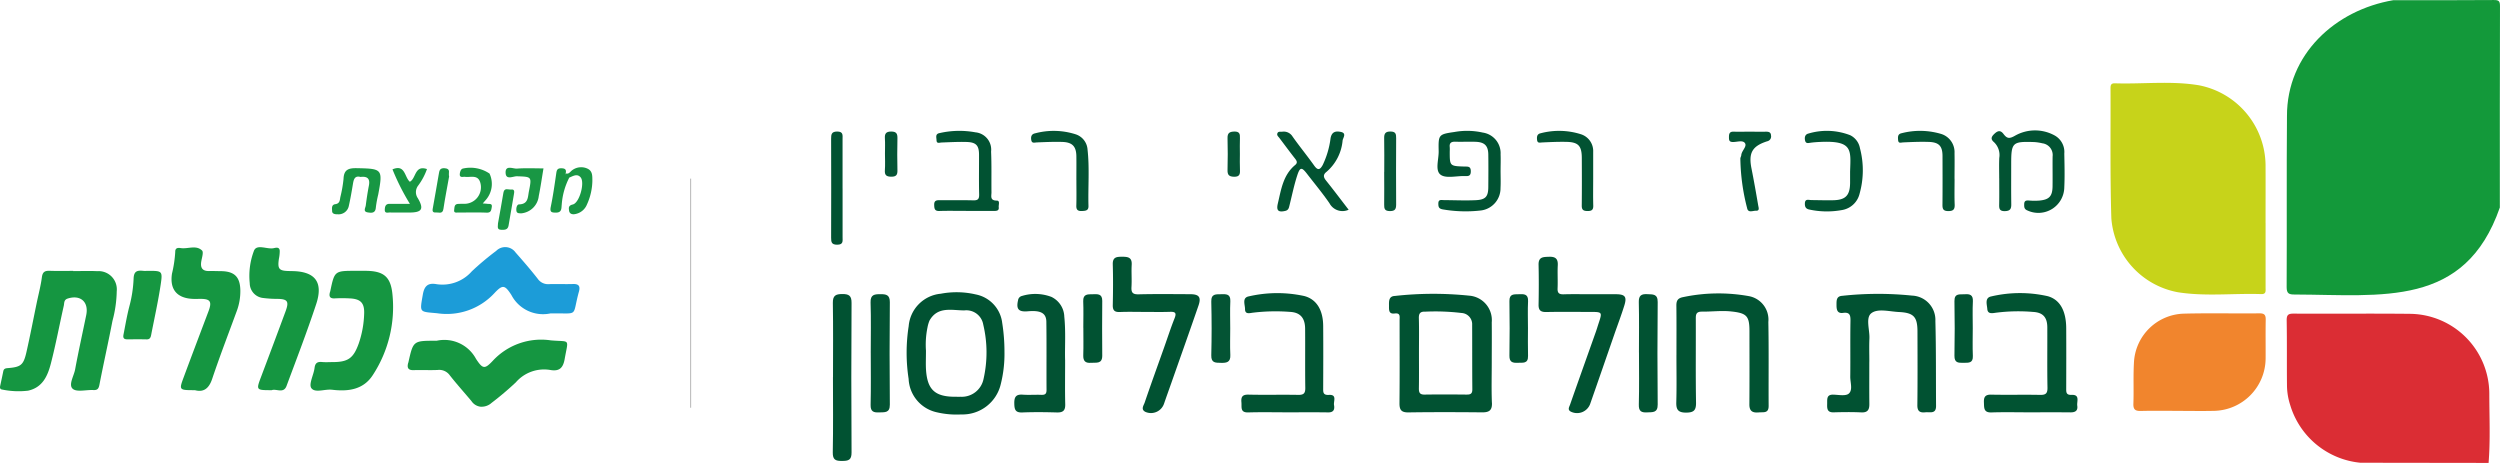 <svg id="Group_118461" data-name="Group 118461" xmlns="http://www.w3.org/2000/svg" xmlns:xlink="http://www.w3.org/1999/xlink" width="270" height="49.995" viewBox="0 0 270 49.995">
  <defs>
    <clipPath id="clip-path">
      <rect id="Rectangle_10344" data-name="Rectangle 10344" width="270" height="49.995" fill="none"/>
    </clipPath>
  </defs>
  <g id="Group_118460" data-name="Group 118460" clip-path="url(#clip-path)">
    <path id="Path_77463" data-name="Path 77463" d="M1205.958,61.812q0,3.486,0,6.973c0,.339.088.724-.485.7-2.994-.1-6.008.273-8.984-.2A8.8,8.8,0,0,1,1189.3,61.3c-.142-4.644-.068-9.295-.088-13.942,0-.327-.025-.653.468-.637,3.025.1,6.072-.29,9.075.212a8.88,8.88,0,0,1,7.2,8.577c.01,2.1,0,4.2,0,6.3" transform="translate(-961.275 -37.723)" fill="#c7d31a"/>
    <path id="Path_77464" data-name="Path 77464" d="M1206.9,187.082c-1.339,0-2.678-.024-4.016.011-.6.016-.854-.127-.83-.784.056-1.524-.031-3.055.069-4.576a5.551,5.551,0,0,1,5.33-5.147c2.739-.076,5.483-.005,8.223-.035.582-.006.678.228.669.73-.026,1.4,0,2.8-.011,4.2a5.691,5.691,0,0,1-5.513,5.6c-1.306.032-2.614.005-3.921.006" transform="translate(-971.648 -142.71)" fill="#f1852d"/>
    <path id="Path_77465" data-name="Path 77465" d="M7.906,152.6c.861,0,1.724-.036,2.583.008a1.969,1.969,0,0,1,2.118,2.169,13.02,13.02,0,0,1-.461,3.2c-.443,2.3-.962,4.593-1.409,6.9-.084.434-.223.593-.662.569-.762-.042-1.783.251-2.22-.134-.487-.43.126-1.379.259-2.1.364-1.963.8-3.913,1.2-5.87.289-1.42-.632-2.219-2.007-1.776-.424.136-.355.494-.418.773-.469,2.071-.859,4.162-1.389,6.216-.344,1.331-.877,2.611-2.474,2.96A8.723,8.723,0,0,1,.269,165.4c-.256-.025-.3-.177-.251-.4q.174-.788.335-1.579c.054-.264.207-.322.473-.343,1.431-.113,1.71-.327,2.03-1.73.4-1.762.74-3.538,1.107-5.308.193-.93.441-1.853.563-2.792.08-.615.38-.7.894-.679.828.029,1.658.008,2.488.008v.023" transform="translate(0 -123.321)" fill="#159641"/>
    <path id="Path_77466" data-name="Path 77466" d="M793.745,177.263c-.059-1.462-.017-2.927-.017-4.391,0-1.432.017-2.864,0-4.3a2.648,2.648,0,0,0-2.452-2.887,37.728,37.728,0,0,0-8.016.033c-.679.031-.631.6-.629,1.077,0,.418-.044.9.606.817s.539.337.539.711c0,2.99.017,5.982-.013,8.972-.008.736.207,1.012.977,1,2.649-.04,5.3-.031,7.943-.006.753.008,1.1-.2,1.066-1.033m-2.672-.885c-1.531-.015-3.065-.025-4.6,0-.542.01-.625-.238-.617-.694.021-1.275.008-2.547.008-3.822,0-1.24.023-2.484-.012-3.724-.015-.541.157-.738.7-.717a23.845,23.845,0,0,1,3.912.144,1.215,1.215,0,0,1,1.144,1.28c.01,2.323,0,4.648.019,6.971,0,.414-.148.562-.558.558" transform="translate(-632.619 -133.755)" fill="#015232"/>
    <path id="Path_77467" data-name="Path 77467" d="M1034.079,172.863c0,1.529-.012,3.058.005,4.587.007.627-.192.937-.886.9-.988-.046-1.98-.033-2.969-.005-.738.021-.711-.445-.7-.951.008-.487-.076-.987.687-.96.566.021,1.332.174,1.655-.119.443-.4.145-1.2.152-1.823.024-2.006-.013-4.013.022-6.019.011-.616-.073-.966-.8-.868-.648.087-.709-.38-.707-.863,0-.455-.029-.942.617-.981a35.782,35.782,0,0,1,7.547-.023,2.627,2.627,0,0,1,2.513,2.745c.082,3.055.051,6.113.073,9.17.007.909-.668.635-1.161.688-.583.062-.867-.111-.858-.78.032-2.643.019-5.287.012-7.931,0-1.6-.4-2.045-2.016-2.121-1.013-.048-2.278-.414-2.974.136-.63.5-.157,1.791-.2,2.732-.037.826-.008,1.656-.008,2.484" transform="translate(-832.194 -133.812)" fill="#015232"/>
    <path id="Path_77468" data-name="Path 77468" d="M237.669,198.783a1.369,1.369,0,0,1-1.061-.617c-.776-.927-1.588-1.827-2.335-2.777a1.4,1.4,0,0,0-1.305-.581c-.86.041-1.724-.012-2.585.019-.582.021-.748-.223-.615-.749.008-.03.025-.059.031-.09.525-2.336.525-2.336,2.955-2.336a.549.549,0,0,0,.1,0,3.882,3.882,0,0,1,4.249,1.96c.721,1.1.935,1.14,1.817.2a7.116,7.116,0,0,1,6.269-2.2c2.138.186,1.887-.27,1.489,2.013-.165.943-.555,1.348-1.516,1.192a4.032,4.032,0,0,0-3.759,1.329,32.75,32.75,0,0,1-2.622,2.218,1.6,1.6,0,0,1-1.107.414" transform="translate(-185.693 -154.852)" fill="#159641"/>
    <path id="Path_77469" data-name="Path 77469" d="M521.165,167.874a3.56,3.56,0,0,0-2.837-2.977,9.142,9.142,0,0,0-3.789-.077,3.831,3.831,0,0,0-3.462,3.5,18.625,18.625,0,0,0-.006,5.7,3.866,3.866,0,0,0,3.023,3.6,9.292,9.292,0,0,0,2.655.236,4.24,4.24,0,0,0,4.272-3.266,13.35,13.35,0,0,0,.4-3.509,19.946,19.946,0,0,0-.257-3.2m-2,6.128a2.4,2.4,0,0,1-2.5,1.938c-.19.006-.381,0-.573,0-2.175,0-3.005-.763-3.143-2.927-.038-.6-.006-1.209-.006-2.055a9.253,9.253,0,0,1,.167-2.511,3.687,3.687,0,0,1,.213-.728c.889-1.587,2.43-1.1,3.776-1.106a1.851,1.851,0,0,1,2.032,1.533,12.963,12.963,0,0,1,.035,5.856" transform="translate(-412.939 -133.097)" fill="#015232"/>
    <path id="Path_77470" data-name="Path 77470" d="M251.269,146.389a3.855,3.855,0,0,1-4.239-1.994c-.711-1.09-.939-1.134-1.823-.2a7,7,0,0,1-6.182,2.181c-1.949-.183-1.9-.026-1.559-2,.16-.937.541-1.295,1.438-1.149a4.22,4.22,0,0,0,3.856-1.379,30.7,30.7,0,0,1,2.634-2.21,1.37,1.37,0,0,1,2.093.175c.821.932,1.638,1.87,2.4,2.85a1.347,1.347,0,0,0,1.222.567c.862-.022,1.724.014,2.586-.012.626-.019.794.241.634.817-.783,2.829.092,2.3-3.059,2.358" transform="translate(-191.804 -112.544)" fill="#1c9cd8"/>
    <path id="Path_77471" data-name="Path 77471" d="M944.551,172c0-1.782.013-3.563-.008-5.345-.006-.523.133-.805.7-.921a18.487,18.487,0,0,1,7.115-.114,2.579,2.579,0,0,1,2.117,2.794c.059,3.021.013,6.045.032,9.067.005.832-.567.652-1.058.7-.65.057-1.028-.107-1.022-.861.021-2.64.009-5.281.008-7.922,0-1.636-.3-1.943-1.973-2.121-1.054-.112-2.1.029-3.151.02-.682-.006-.672.358-.67.845.012,2.991-.025,5.982.025,8.972.014.847-.243,1.085-1.078,1.089-.883,0-1.077-.345-1.054-1.14.048-1.685.015-3.372.015-5.058" transform="translate(-763.494 -133.64)" fill="#015232"/>
    <path id="Path_77472" data-name="Path 77472" d="M177.29,165.457c-.765-.1-1.836.384-2.237-.18-.3-.425.254-1.422.348-2.174.067-.541.31-.689.809-.642.379.036.765.008,1.147.007,1.677,0,2.246-.425,2.813-2a10.82,10.82,0,0,0,.586-3.169c.059-1.233-.38-1.668-1.621-1.712a14.761,14.761,0,0,0-1.53,0c-.554.038-.67-.209-.538-.681.009-.031.024-.06.03-.09.463-2.205.463-2.205,2.778-2.205h.956c1.986,0,2.788.579,2.981,2.53a13.416,13.416,0,0,1-2.109,8.713c-1.019,1.595-2.663,1.814-4.414,1.6" transform="translate(-141.429 -123.363)" fill="#159641"/>
    <path id="Path_77473" data-name="Path 77473" d="M99.174,154.867c-1.714,0-1.727-.005-1.213-1.391.882-2.378,1.783-4.75,2.678-7.123.407-1.079.2-1.37-.981-1.345-.223,0-.447.011-.67,0-1.737-.06-2.554-1.01-2.29-2.726a13.262,13.262,0,0,0,.352-2.35c-.011-.437.289-.459.578-.413.78.125,1.669-.365,2.317.265.186.181-.022.79-.087,1.2-.109.688.142,1.034.863,1.016.414-.011.829.009,1.244.012,1.464.013,2.088.6,2.116,2.072a6.147,6.147,0,0,1-.387,2.241c-.895,2.441-1.831,4.867-2.658,7.331-.36,1.074-.96,1.459-1.862,1.211" transform="translate(-78.124 -112.728)" fill="#159641"/>
    <path id="Path_77474" data-name="Path 77474" d="M142.893,154.723c-1.714,0-1.7,0-1.145-1.476q1.327-3.511,2.63-7.032c.409-1.105.219-1.349-.967-1.352a12.189,12.189,0,0,1-1.426-.093,1.613,1.613,0,0,1-1.474-1.6,7.647,7.647,0,0,1,.44-3.463c.286-.824,1.4-.172,2.135-.318.223-.045.634-.178.665.284a4.064,4.064,0,0,1-.089.849c-.163,1.111,0,1.312,1.093,1.333l.382.008c2.438.048,3.333,1.194,2.554,3.555-.983,2.978-2.113,5.908-3.206,8.848-.323.869-1.125.263-1.594.457" transform="translate(-113.539 -112.584)" fill="#159641"/>
    <path id="Path_77475" data-name="Path 77475" d="M1122.786,178c-1.372,0-2.745-.034-4.116.012-.853.029-.788-.5-.813-1.061-.026-.575.11-.876.787-.86,1.754.04,3.51-.011,5.264.026.612.013.824-.142.812-.787-.04-2.164-.009-4.329-.018-6.493,0-1.072-.452-1.617-1.515-1.678a18.99,18.99,0,0,0-4.1.093c-.421.068-.828.109-.866-.417-.036-.492-.309-1.223.454-1.359a13.584,13.584,0,0,1,6.069-.02c1.344.373,1.985,1.605,2,3.441.013,2.164.006,4.329,0,6.493,0,.4-.036.753.57.725.954-.043.556.718.624,1.175.08.542-.223.721-.74.715-1.468-.017-2.935-.006-4.4-.006" transform="translate(-903.593 -133.469)" fill="#015332"/>
    <path id="Path_77476" data-name="Path 77476" d="M704.417,178.006c-1.4,0-2.81-.033-4.213.012-.908.03-.7-.569-.748-1.085-.056-.6.107-.852.772-.837,1.786.042,3.575-.007,5.362.026.586.011.772-.166.763-.755-.031-2.133,0-4.266-.018-6.4-.011-1.158-.532-1.753-1.64-1.808a20.321,20.321,0,0,0-4.013.089c-.4.06-.84.18-.837-.4,0-.481-.352-1.23.429-1.369a13.678,13.678,0,0,1,5.978-.03c1.336.356,2.02,1.535,2.034,3.216.019,2.229.009,4.458,0,6.686,0,.434-.051.816.61.775.924-.058.487.687.562,1.1.084.464-.038.8-.639.789-1.468-.023-2.937-.007-4.4-.007" transform="translate(-565.382 -133.476)" fill="#015232"/>
    <path id="Path_77477" data-name="Path 77477" d="M872.6,148.717c.894,0,1.788-.006,2.681,0,.982.008,1.2.272.9,1.224-.33,1.057-.724,2.094-1.087,3.141-.862,2.483-1.718,4.968-2.588,7.448a1.507,1.507,0,0,1-2.032.9c-.481-.2-.244-.528-.152-.79.92-2.628,1.858-5.25,2.789-7.874.106-.3.193-.6.292-.9.41-1.237.411-1.237-.936-1.237-1.564,0-3.129-.023-4.692.011-.61.013-.867-.168-.854-.8.028-1.432.033-2.866,0-4.3-.021-.863.5-.845,1.123-.867.7-.025.988.211.95.928-.044.825.017,1.656-.02,2.482-.023.513.169.659.66.643.989-.03,1.979-.009,2.968-.009" transform="translate(-700.755 -116.941)" fill="#015232"/>
    <path id="Path_77478" data-name="Path 77478" d="M630.386,150.645c-.862,0-1.726-.028-2.586.01-.564.025-.812-.132-.8-.739.032-1.465.042-2.932,0-4.4-.024-.813.427-.827,1.033-.83.634,0,1.057.085,1.01.871s.027,1.595-.023,2.388c-.038.607.127.816.775.8,1.851-.046,3.7-.021,5.557-.014.967,0,1.218.319.906,1.225-.96,2.784-1.948,5.558-2.925,8.336-.262.746-.532,1.49-.789,2.238a1.491,1.491,0,0,1-2.011.916c-.537-.263-.2-.693-.094-.993.682-2.009,1.407-4,2.117-6,.371-1.045.711-2.1,1.121-3.13.235-.59.052-.707-.511-.687-.925.032-1.852.009-2.778.009" transform="translate(-506.82 -116.958)" fill="#015232"/>
    <path id="Path_77479" data-name="Path 77479" d="M577,172.8c0,1.767-.025,3.264.012,4.76.016.669-.226.9-.889.885-1.244-.036-2.491-.051-3.734,0-.779.035-.866-.33-.878-.976-.013-.694.181-1,.914-.945.667.049,1.341-.009,2.01.018.408.016.561-.109.558-.535-.016-2.452.014-4.9-.02-7.356-.013-.946-.618-1.254-2-1.132-1,.089-1.279-.236-1.056-1.187a.543.543,0,0,1,.413-.466,4.9,4.9,0,0,1,3.192.1,2.448,2.448,0,0,1,1.389,2.134c.17,1.652.046,3.309.087,4.694" transform="translate(-461.967 -133.9)" fill="#025233"/>
    <path id="Path_77480" data-name="Path 77480" d="M469.283,174.666c0-2.675.027-5.35-.017-8.024-.013-.8.31-.957,1.02-.96s1.008.17,1,.964q-.051,8.071,0,16.143c.006.826-.336.916-1.02.919s-1.024-.1-1.008-.924c.054-2.705.02-5.413.02-8.119" transform="translate(-379.318 -133.926)" fill="#015232"/>
    <path id="Path_77481" data-name="Path 77481" d="M1123.027,78.666c0-.732-.025-1.466.008-2.2a1.918,1.918,0,0,0-.585-1.718c-.392-.332-.262-.6.1-.925.389-.355.662-.316.944.057.373.494.625.545,1.262.172a4.388,4.388,0,0,1,4.3.008A2.04,2.04,0,0,1,1130.058,76c.022,1.209.058,2.422,0,3.628a2.8,2.8,0,0,1-3.98,2.511c-.362-.14-.356-.389-.351-.684.008-.431.28-.409.594-.386a6.429,6.429,0,0,0,1.049,0c1.056-.1,1.4-.462,1.42-1.513.016-1.082-.008-2.165.006-3.247a1.276,1.276,0,0,0-1.113-1.425,5.06,5.06,0,0,0-.844-.132c-2.4-.082-2.516.03-2.516,2.393,0,1.433-.012,2.865.008,4.3.007.493-.092.748-.677.764-.639.017-.637-.316-.628-.77.018-.923.005-1.846.005-2.769" transform="translate(-907.114 -59.408)" fill="#025333"/>
    <path id="Path_77482" data-name="Path 77482" d="M816.754,78.005c0,.637.029,1.275-.006,1.91a2.415,2.415,0,0,1-2.133,2.43,14.5,14.5,0,0,1-4.1-.118c-.445-.076-.481-.284-.482-.635,0-.477.325-.369.6-.368,1.145.006,2.293.062,3.435.008,1.072-.05,1.352-.387,1.361-1.413.01-1.178.016-2.356,0-3.534-.015-.929-.4-1.319-1.343-1.357-.733-.029-1.468.014-2.2-.011-.437-.015-.675.106-.622.584a4.258,4.258,0,0,1,0,.477c0,1.568,0,1.572,1.589,1.621.358.011.683-.051.686.508s-.3.53-.671.52c-.891-.024-2.034.285-2.6-.152-.612-.469-.177-1.665-.2-2.542-.037-1.785-.016-1.816,1.725-2.07a7.719,7.719,0,0,1,3.039.068,2.248,2.248,0,0,1,1.924,2.354c.024.572,0,1.146,0,1.719Z" transform="translate(-654.692 -59.612)" fill="#015232"/>
    <path id="Path_77483" data-name="Path 77483" d="M490.549,172.081c0-1.812.041-3.625-.018-5.436-.028-.866.435-.9,1.068-.9.609,0,1.02.067,1.012.868q-.052,5.531,0,11.063c.008.913-.553.815-1.136.839s-.958-.054-.94-.805c.046-1.875.015-3.751.015-5.626" transform="translate(-396.509 -133.975)" fill="#035333"/>
    <path id="Path_77484" data-name="Path 77484" d="M727.372,82.522a1.593,1.593,0,0,1-2.075-.7c-.757-1.1-1.615-2.126-2.429-3.184-.563-.732-.754-.734-1.046.161-.342,1.052-.565,2.142-.833,3.218-.069.278-.1.546-.462.632-.754.178-.986-.039-.807-.793.358-1.508.566-3.082,1.873-4.165.312-.259.155-.476-.042-.727-.568-.725-1.114-1.468-1.669-2.2-.111-.148-.293-.275-.208-.494.093-.236.318-.151.5-.17a1.113,1.113,0,0,1,1.135.515c.75,1.065,1.581,2.074,2.336,3.137.388.546.626.479.921-.057a9.368,9.368,0,0,0,.851-2.9c.131-.708.563-.787,1.1-.677.672.136.244.638.2.922a5.035,5.035,0,0,1-1.733,3.387c-.388.3-.352.575-.059.941.812,1.011,1.59,2.049,2.448,3.162" transform="translate(-581.715 -59.872)" fill="#025332"/>
    <path id="Path_77485" data-name="Path 77485" d="M923.41,172.032c0-1.814.029-3.629-.015-5.443-.017-.709.283-.888.908-.852.578.034,1.141-.066,1.132.849q-.054,5.538,0,11.077c.008.911-.552.811-1.138.842-.626.034-.92-.12-.9-.84.05-1.877.017-3.756.017-5.634" transform="translate(-746.404 -133.967)" fill="#015232"/>
    <path id="Path_77486" data-name="Path 77486" d="M529.8,82.348c-.956,0-1.912-.022-2.867.009-.514.017-.544-.253-.557-.649-.014-.446.2-.522.579-.517,1.21.017,2.422-.016,3.632.017.493.013.656-.124.644-.632-.034-1.429-.009-2.86-.013-4.29,0-1.009-.313-1.354-1.361-1.383-.89-.025-1.782.025-2.672.058-.245.009-.548.163-.557-.254-.006-.285-.163-.671.324-.761a9.563,9.563,0,0,1,3.88-.083,1.878,1.878,0,0,1,1.689,2.083c.064,1.459.023,2.923.041,4.384.005.4-.195.9.573.906.383,0,.177.462.211.715.048.366-.206.4-.487.4-1.02,0-2.039,0-3.059,0" transform="translate(-425.483 -59.571)" fill="#015232"/>
    <path id="Path_77487" data-name="Path 77487" d="M72.187,152.526c1.449,0,1.529.012,1.319,1.432-.273,1.847-.686,3.673-1.041,5.508-.051.264-.144.47-.486.461-.7-.017-1.4-.007-2.1-.005-.529,0-.428-.356-.368-.663.188-.963.352-1.934.6-2.883a13.675,13.675,0,0,0,.462-3c.026-.849.41-.914,1.046-.851.189.019.382,0,.573,0" transform="translate(-56.144 -123.274)" fill="#169741"/>
    <path id="Path_77488" data-name="Path 77488" d="M1021.851,78.1c.072-2.288.3-3.309-3.2-3.154-.35.015-.7.037-1.046.085-.26.036-.534.128-.616-.228-.078-.337-.017-.674.373-.764a6.959,6.959,0,0,1,4.5.184,1.945,1.945,0,0,1,1.053,1.407,9.327,9.327,0,0,1-.034,4.884,2.347,2.347,0,0,1-1.81,1.772,9,9,0,0,1-3.605-.032c-.415-.076-.51-.312-.5-.666.017-.529.393-.366.693-.361.766.011,1.532.029,2.3.02,1.4-.016,1.882-.505,1.89-1.9,0-.414,0-.828,0-1.241" transform="translate(-822.039 -59.619)" fill="#015232"/>
    <path id="Path_77489" data-name="Path 77489" d="M1075.552,78.945c0,.921-.025,1.843.011,2.762.021.536-.148.718-.7.714s-.623-.244-.619-.7c.017-1.746.01-3.493.005-5.239,0-1.075-.379-1.493-1.478-1.53-.92-.031-1.844.01-2.765.052-.258.012-.522.15-.554-.257-.025-.321-.054-.652.389-.737a7.938,7.938,0,0,1,4.323.1,2.058,2.058,0,0,1,1.383,2.067c.019.92,0,1.842,0,2.762" transform="translate(-864.458 -59.625)" fill="#035333"/>
    <path id="Path_77490" data-name="Path 77490" d="M585.856,79.059c0-.858.011-1.716,0-2.573-.017-1.053-.429-1.5-1.5-1.539-.921-.031-1.845.013-2.767.051-.258.011-.535.125-.6-.238-.063-.334-.013-.656.4-.741a7.787,7.787,0,0,1,4.415.111,1.86,1.86,0,0,1,1.259,1.642c.225,2.027.044,4.061.1,6.09.015.5-.3.525-.693.544-.444.021-.633-.11-.619-.582.027-.921.008-1.842.008-2.764" transform="translate(-469.608 -59.617)" fill="#035333"/>
    <path id="Path_77491" data-name="Path 77491" d="M684.555,169.464c0,.952-.034,1.906.011,2.856.038.793-.4.867-1.021.85-.574-.015-1.057.03-1.036-.813q.073-2.9,0-5.807c-.022-.872.529-.774,1.064-.791s1.03-.04.993.754c-.045.982-.011,1.967-.011,2.951" transform="translate(-551.69 -133.983)" fill="#045434"/>
    <path id="Path_77492" data-name="Path 77492" d="M872.1,78.868c0,.984-.019,1.969.008,2.953.013.471-.175.59-.616.587s-.631-.113-.626-.586c.019-1.715.013-3.429.005-5.144-.006-1.318-.378-1.716-1.688-1.739-.858-.016-1.717.022-2.574.062-.262.012-.526.115-.569-.271-.036-.333-.019-.645.411-.727a7.8,7.8,0,0,1,4.319.112A1.9,1.9,0,0,1,872.1,76.01c0,.953,0,1.905,0,2.858Z" transform="translate(-700.036 -59.618)" fill="#025232"/>
    <path id="Path_77493" data-name="Path 77493" d="M610.357,169.393c0-.955.031-1.911-.009-2.864-.034-.8.5-.753,1.012-.76s1.052-.091,1.043.717c-.021,1.973-.015,3.947,0,5.92,0,.927-.658.722-1.209.768-.623.051-.861-.2-.841-.821.032-.986.008-1.973.009-2.96" transform="translate(-493.36 -133.991)" fill="#015232"/>
    <path id="Path_77494" data-name="Path 77494" d="M852.516,169.369c0,1.016-.023,2.034.007,3.049.025.881-.583.715-1.111.742-.552.028-.909-.063-.9-.757q.048-2.953,0-5.908c-.015-.819.523-.717,1.022-.739.536-.024,1.029-.039.991.754-.046.951-.011,1.905-.011,2.858" transform="translate(-687.495 -133.98)" fill="#015232"/>
    <path id="Path_77495" data-name="Path 77495" d="M1103.221,169.461c0,.984-.033,1.969.01,2.951.035.805-.477.736-1,.743-.544.007-1,.029-.988-.759q.056-2.95,0-5.9c-.015-.9.606-.7,1.11-.743.549-.045.916.062.881.76-.049.982-.012,1.967-.012,2.951" transform="translate(-890.163 -133.973)" fill="#015232"/>
    <path id="Path_77496" data-name="Path 77496" d="M976.517,74.188c.573,0,1.146.005,1.719,0,.293,0,.5.076.512.41a.53.53,0,0,1-.419.627c-1.623.521-2.023,1.262-1.691,2.932.265,1.332.5,2.671.729,4.009.039.224.178.578-.244.559-.33-.016-.854.278-.959-.292a22.43,22.43,0,0,1-.728-5.347c.007-.122.09-.24.1-.363.035-.482.641-.929.4-1.295s-.878-.109-1.339-.126c-.376-.014-.388-.221-.392-.5,0-.352.034-.63.5-.617.6.018,1.209,0,1.814,0" transform="translate(-787.478 -59.965)" fill="#025333"/>
    <path id="Path_77497" data-name="Path 77497" d="M469.551,80.276q0,2.625,0,5.249c0,.406.1.811-.582.811-.611,0-.656-.278-.655-.754q.017-5.344,0-10.689c0-.466.036-.776.651-.779.679,0,.584.408.584.818q0,2.672,0,5.345" transform="translate(-378.552 -59.908)" fill="#015232"/>
    <path id="Path_77498" data-name="Path 77498" d="M190.159,95.708c-.593-.165-.733.219-.814.716-.133.812-.275,1.624-.454,2.426a1.126,1.126,0,0,1-1.2.889c-.267.01-.591-.039-.6-.328-.007-.262-.111-.7.343-.765.49-.067.483-.422.544-.763a13.947,13.947,0,0,0,.345-1.963c.034-1.023.554-1.179,1.455-1.161,2.735.054,2.805.1,2.292,2.841a11.99,11.99,0,0,0-.258,1.4c-.042.647-.477.6-.88.534-.529-.083-.243-.48-.209-.744.094-.723.2-1.445.34-2.161.142-.739-.165-1.014-.907-.922" transform="translate(-151.221 -76.596)" fill="#179743"/>
    <path id="Path_77499" data-name="Path 77499" d="M779.93,78.466c0-1.207.017-2.414-.008-3.621-.011-.513.125-.745.694-.738s.6.288.6.722c-.012,2.382-.017,4.764,0,7.146,0,.517-.119.73-.686.725s-.612-.274-.607-.71c.014-1.175.005-2.35,0-3.525" transform="translate(-630.432 -59.903)" fill="#075637"/>
    <path id="Path_77500" data-name="Path 77500" d="M219.516,98.559a24.858,24.858,0,0,1-1.88-3.724c1.386-.589,1.284.841,1.877,1.34.686-.365.506-1.829,1.848-1.371a6.744,6.744,0,0,1-.95,1.783,1.151,1.151,0,0,0-.035,1.366c.688,1.176.434,1.545-.925,1.545-.7,0-1.4.01-2.1-.006-.217,0-.561.13-.546-.3.012-.336.077-.638.525-.633.688.008,1.377,0,2.187,0" transform="translate(-175.248 -76.544)" fill="#189743"/>
    <path id="Path_77501" data-name="Path 77501" d="M258.975,98.306c.235.02.361.024.484.043.225.036.568-.076.487.367-.057.31-.067.6-.548.586-1.02-.04-2.043-.007-3.064-.016-.194,0-.5.09-.445-.289.039-.266,0-.61.418-.637.223-.014.447-.01.67-.012a1.786,1.786,0,0,0,1.719-2.326c-.273-.854-1.045-.508-1.635-.588-.2-.027-.5.116-.567-.184a1.055,1.055,0,0,1,.12-.54.384.384,0,0,1,.205-.168,3.684,3.684,0,0,1,2.887.54,2.63,2.63,0,0,1-.449,2.9c-.062.068-.121.139-.282.324" transform="translate(-206.837 -76.336)" fill="#189743"/>
    <path id="Path_77502" data-name="Path 77502" d="M288.973,94.583c-.176,1.047-.313,2.019-.509,2.98a2.1,2.1,0,0,1-1.859,1.875c-.2-.006-.5.034-.552-.239s.025-.717.286-.725c1-.029.934-.777,1.058-1.4.317-1.611.311-1.576-1.277-1.637-.415-.016-1.186.435-1.237-.333-.063-.931.793-.461,1.229-.495.943-.072,1.9-.022,2.861-.022" transform="translate(-230.276 -76.4)" fill="#199744"/>
    <path id="Path_77503" data-name="Path 77503" d="M318.3,94.885c.36.125.494-.21.72-.355a1.619,1.619,0,0,1,1.631-.16c.571.265.523.8.532,1.314a6.4,6.4,0,0,1-.59,2.571,1.691,1.691,0,0,1-1.194,1.009c-.309.08-.684.048-.733-.365-.029-.249-.107-.536.4-.655.732-.172,1.326-2.387.844-2.936-.377-.43-.816-.128-1.222.032-.281-.024-.687.058-.386-.456" transform="translate(-257.207 -76.159)" fill="#189744"/>
    <path id="Path_77504" data-name="Path 77504" d="M692.994,76.532c0,.571-.022,1.143.007,1.713.025.483-.044.773-.649.756-.55-.016-.708-.216-.693-.741.032-1.141.031-2.285,0-3.426-.014-.55.21-.7.732-.715.551-.011.628.252.608.7-.025.57-.006,1.142-.006,1.713" transform="translate(-559.086 -59.912)" fill="#065536"/>
    <path id="Path_77505" data-name="Path 77505" d="M498.589,76.48c0-.541.027-1.083-.008-1.621-.034-.518.121-.742.685-.743.582,0,.681.26.669.76q-.041,1.716,0,3.433c.012.485-.133.68-.641.685-.524,0-.757-.141-.716-.7.044-.6.01-1.208.01-1.811" transform="translate(-403.012 -59.91)" fill="#045435"/>
    <path id="Path_77506" data-name="Path 77506" d="M311.812,95.368c-.119.361.317.254.386.456a7.5,7.5,0,0,0-.813,2.905c-.048.356.046.876-.61.875-.445,0-.7-.016-.578-.61.251-1.21.423-2.436.6-3.66.048-.332.126-.515.512-.518.416,0,.608.12.5.552" transform="translate(-250.717 -76.642)" fill="#189743"/>
    <path id="Path_77507" data-name="Path 77507" d="M245.533,95.66c-.2,1.143-.44,2.321-.616,3.508-.087.589-.5.353-.794.382-.485.048-.38-.293-.332-.57.206-1.182.425-2.363.621-3.547.066-.4.1-.708.664-.66.685.059.342.537.456.887" transform="translate(-197.028 -76.603)" fill="#199744"/>
    <path id="Path_77508" data-name="Path 77508" d="M280.52,110.3c.186-1.044.4-2.168.583-3.3.1-.583.531-.31.827-.345.421-.05.348.273.308.516-.186,1.128-.383,2.253-.578,3.38-.083.477-.44.465-.806.452-.481-.017-.334-.356-.334-.707" transform="translate(-226.735 -86.187)" fill="#1a9845"/>
    <path id="Path_77509" data-name="Path 77509" d="M388.905,125.393V100.65h.1v24.743h-.1" transform="translate(-314.363 -81.358)" fill="#b0b0b0"/>
    <path id="Path_77510" data-name="Path 77510" d="M1311.469,22.408c-3.776,10.858-12.722,9.43-22.147,9.4-.626.006-.882-.1-.878-.813.032-6.15-.015-12.3.035-18.45-.021-6.691,5.225-11.464,11.492-12.525,3.609,0,7.219.016,10.827-.017.572-.005.689.116.687.687-.025,7.24-.016,14.481-.016,21.722" transform="translate(-1041.486 0)" fill="#13993a"/>
    <path id="Path_77511" data-name="Path 77511" d="M1310.267,192.834l-13.854-.02a8.792,8.792,0,0,1-7.575-6.244,7.032,7.032,0,0,1-.344-2.154c-.024-2.324.008-4.649-.032-6.973-.01-.608.183-.736.756-.733,4.209.023,8.418-.023,12.627.023a8.656,8.656,0,0,1,8.5,8.57c0,2.51.124,5.023-.078,7.532" transform="translate(-1041.5 -142.839)" fill="#db2d34"/>
  </g>
</svg>

